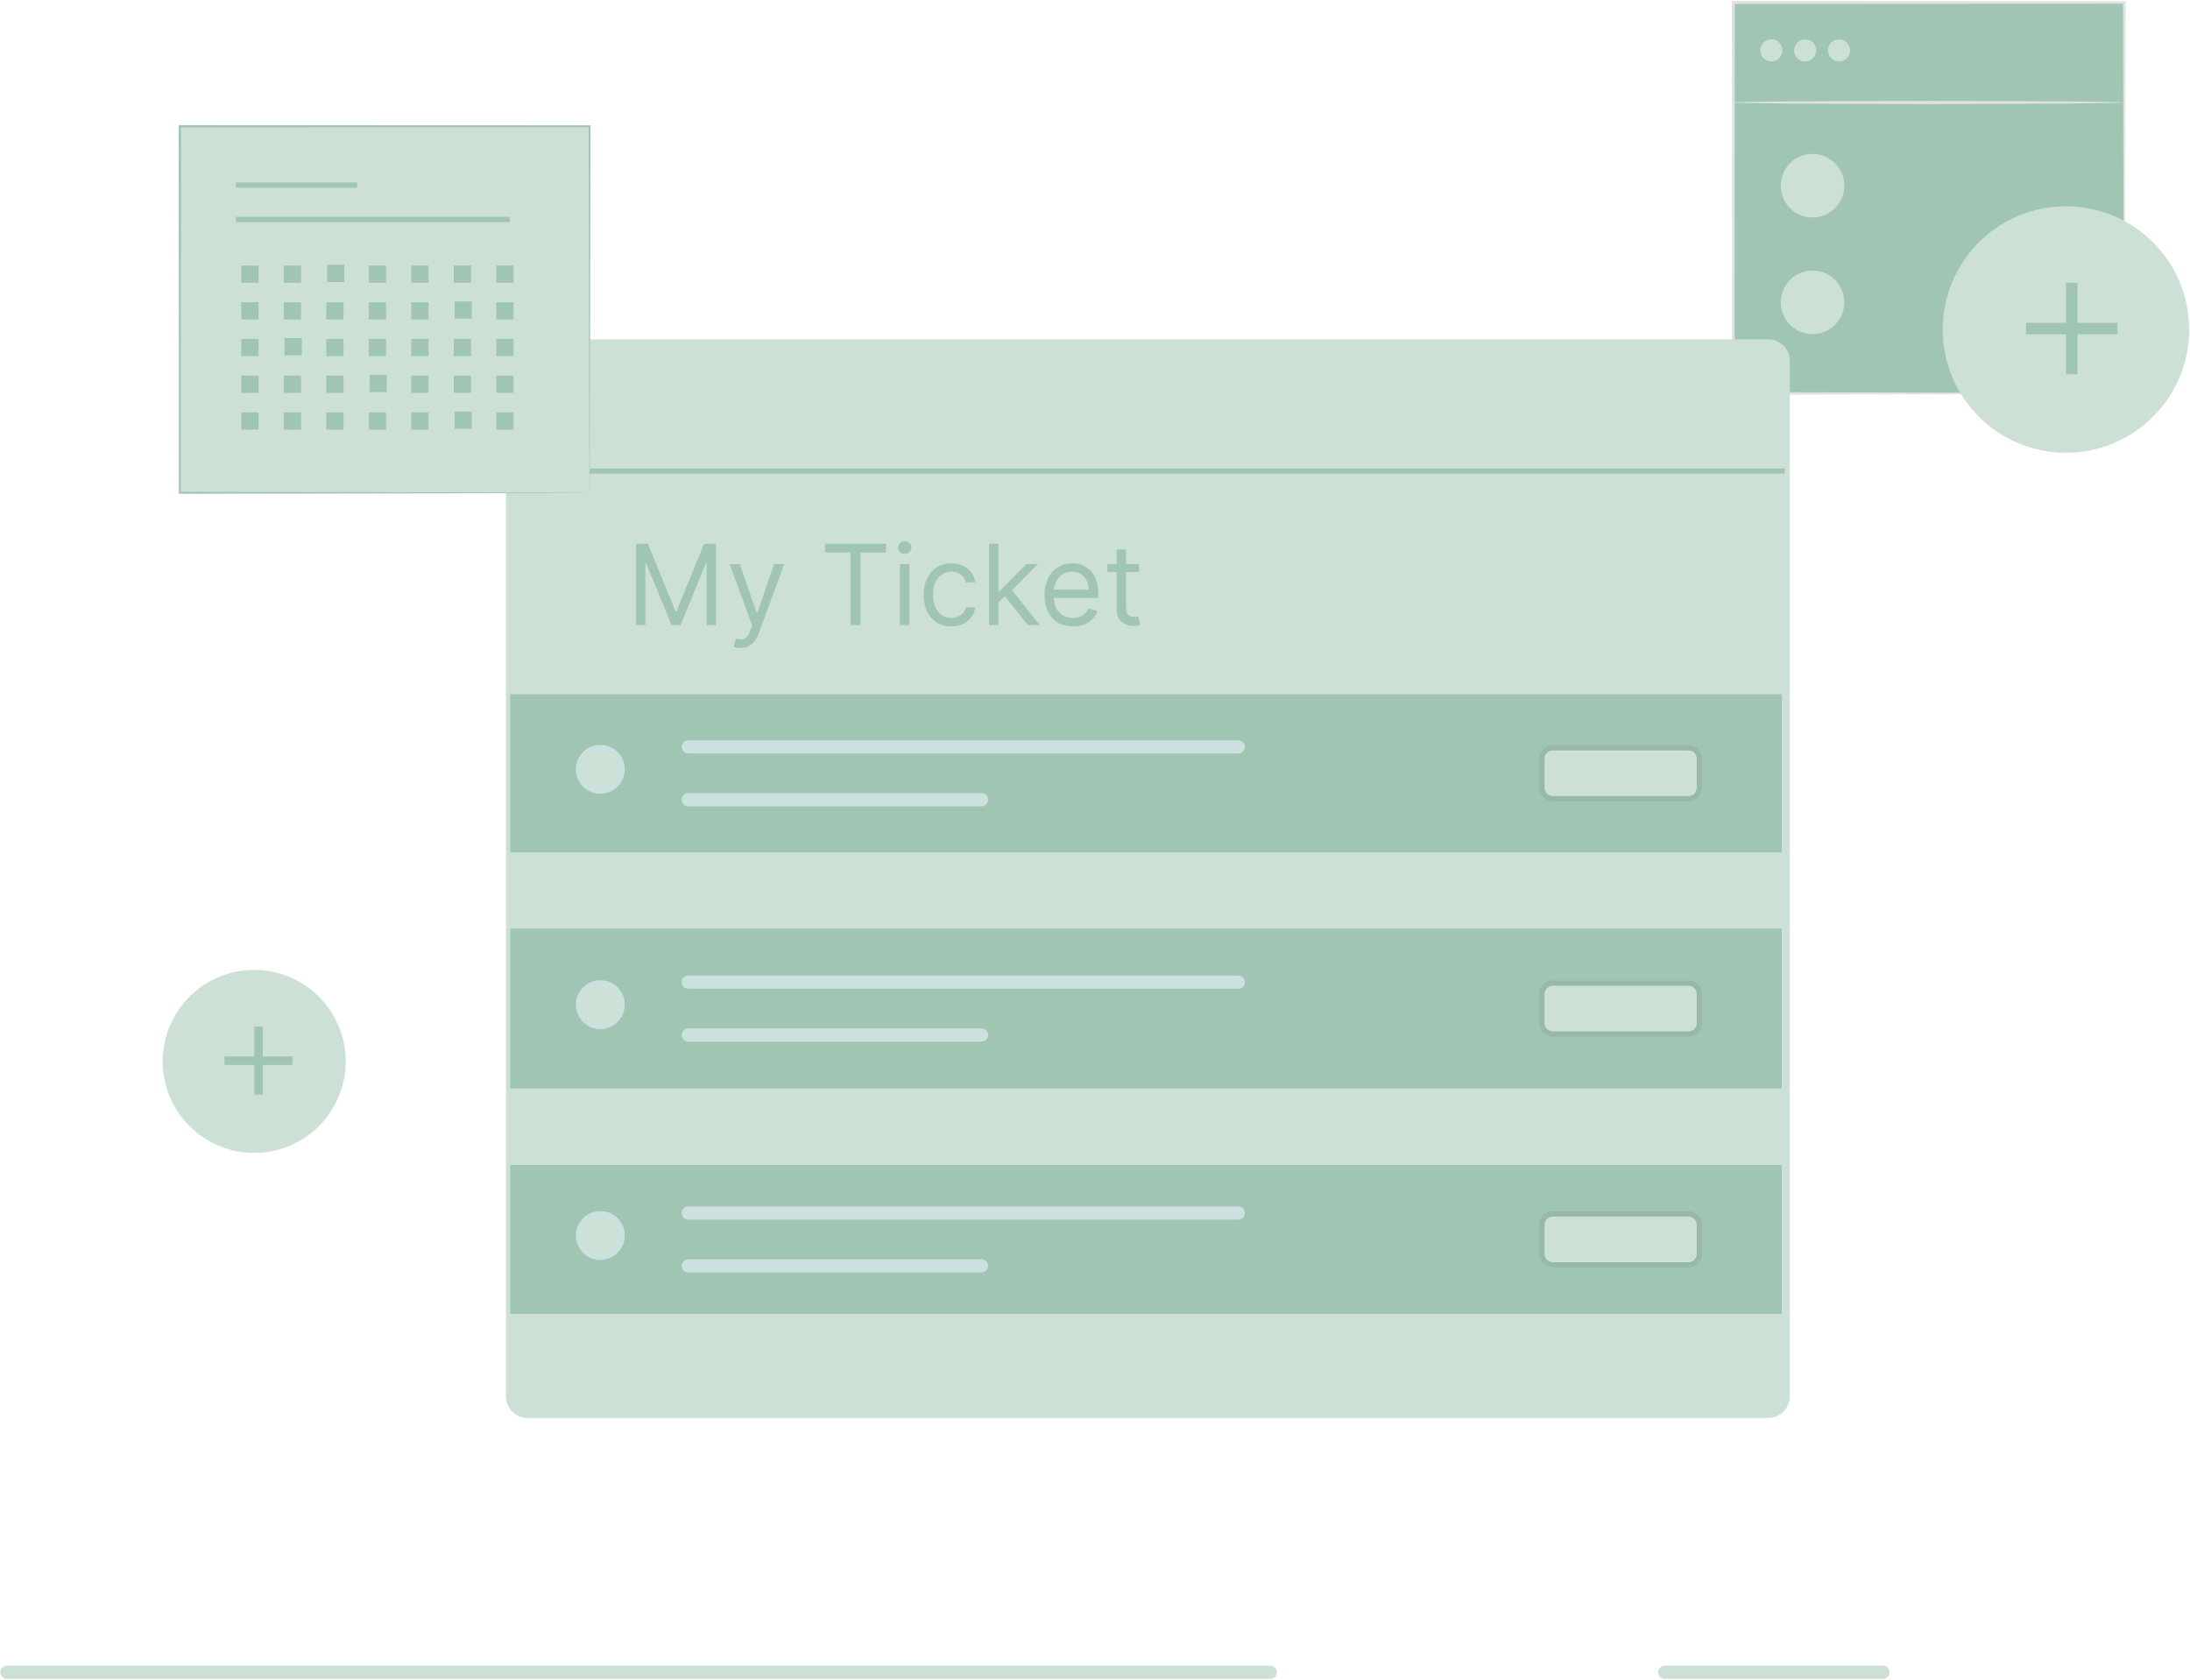 <svg width="829" height="636" viewBox="0 0 829 636" fill="none" xmlns="http://www.w3.org/2000/svg">
<path d="M804.131 0.92H656.131V148.92H804.131V0.92Z" fill="#A1C5B3"/>
<path d="M804.13 148.92C804.13 148.92 804.11 148.67 804.1 148.21C804.09 147.71 804.08 147.04 804.07 146.15C804.06 144.31 804.04 141.64 804.01 138.18C803.98 131.19 803.94 121.01 803.88 108.06C803.82 82.16 803.73 45.22 803.63 0.93L804.12 1.42C761.1 1.44 710.32 1.47 656.13 1.5H656.12L656.69 0.93C656.66 55.12 656.64 105.91 656.61 148.93L656.12 148.44C700.42 148.54 737.36 148.63 763.26 148.69C776.21 148.75 786.39 148.79 793.38 148.82C796.84 148.84 799.51 148.86 801.35 148.88C802.23 148.89 802.91 148.9 803.41 148.91C803.88 148.9 804.13 148.92 804.13 148.92C804.13 148.92 803.92 148.94 803.47 148.95C802.99 148.96 802.33 148.97 801.47 148.98C799.65 148.99 797.02 149.01 793.6 149.04C786.64 149.07 776.49 149.11 763.59 149.17C737.62 149.23 700.57 149.32 656.14 149.42H655.65V148.93C655.63 105.91 655.6 55.12 655.57 0.93V0.36H656.14H656.15C710.33 0.39 761.11 0.41 804.14 0.44H804.63V0.93C804.53 45.36 804.44 82.4 804.38 108.38C804.33 121.28 804.28 131.43 804.25 138.39C804.23 141.81 804.21 144.45 804.19 146.27C804.18 147.13 804.17 147.79 804.16 148.28C804.15 148.7 804.13 148.92 804.13 148.92Z" fill="#E1E1E1"/>
<path d="M711.971 70.38H777.701" stroke="#A1C5B3" stroke-width="3" stroke-miterlimit="10"/>
<path d="M711.971 115.31H773.421" stroke="#A1C5B3" stroke-width="3" stroke-miterlimit="10"/>
<path d="M803.491 38.8C803.491 39.11 770.501 39.37 729.811 39.37C689.111 39.37 656.131 39.12 656.131 38.8C656.131 38.48 689.111 38.23 729.811 38.23C770.501 38.23 803.491 38.48 803.491 38.8Z" fill="#E1E1E1"/>
<path d="M670.53 23.27C672.844 23.27 674.72 21.394 674.72 19.08C674.72 16.766 672.844 14.89 670.53 14.89C668.216 14.89 666.34 16.766 666.34 19.08C666.34 21.394 668.216 23.27 670.53 23.27Z" fill="#CCE0D6"/>
<path d="M683.331 23.27C685.645 23.27 687.521 21.394 687.521 19.08C687.521 16.766 685.645 14.89 683.331 14.89C681.016 14.89 679.141 16.766 679.141 19.08C679.141 21.394 681.016 23.27 683.331 23.27Z" fill="#CCE0D6"/>
<path d="M700.319 19.08C700.319 21.39 698.44 23.27 696.13 23.27C693.82 23.27 691.939 21.39 691.939 19.08C691.939 16.77 693.82 14.89 696.13 14.89C698.44 14.9 700.319 16.77 700.319 19.08Z" fill="#CCE0D6"/>
<path d="M686.11 82.33C692.754 82.33 698.14 76.944 698.14 70.3C698.14 63.656 692.754 58.27 686.11 58.27C679.466 58.27 674.08 63.656 674.08 70.3C674.08 76.944 679.466 82.33 686.11 82.33Z" fill="#CCE0D6"/>
<path d="M698.14 114.46C698.14 121.1 692.75 126.49 686.11 126.49C679.47 126.49 674.08 121.1 674.08 114.46C674.08 107.82 679.46 102.43 686.11 102.43C692.76 102.43 698.14 107.82 698.14 114.46Z" fill="#CCE0D6"/>
<path d="M782.041 171.4C807.805 171.4 828.691 150.514 828.691 124.75C828.691 98.986 807.805 78.1 782.041 78.1C756.277 78.1 735.391 98.986 735.391 124.75C735.391 150.514 756.277 171.4 782.041 171.4Z" fill="#CCE0D6"/>
<path d="M786.42 107.05H782.07V141.69H786.42V107.05Z" fill="#A1C5B3"/>
<path d="M801.57 122.2H766.93V126.55H801.57V122.2Z" fill="#A1C5B3"/>
<path d="M109.731 433.725C127.349 426.268 135.586 405.941 128.129 388.323C120.671 370.705 100.344 362.468 82.726 369.925C65.108 377.383 56.871 397.71 64.329 415.328C71.786 432.946 92.114 441.183 109.731 433.725Z" fill="#CCE0D6"/>
<path d="M99.48 388.68H96.25V414.4H99.48V388.68Z" fill="#A1C5B3"/>
<path d="M110.73 399.93H85.01V403.16H110.73V399.93Z" fill="#A1C5B3"/>
<path d="M669.39 535.82H199.669C195.719 535.82 192.52 532.62 192.52 528.67V136.58C192.52 132.63 195.719 129.43 199.669 129.43H669.39C673.34 129.43 676.54 132.63 676.54 136.58V528.67C676.54 532.62 673.34 535.82 669.39 535.82Z" fill="#CCE0D6"/>
<path d="M192.52 178.33H676.54" stroke="#A1C5B3" stroke-width="1.941" stroke-miterlimit="10"/>
<path d="M669.39 535.82H199.669C195.719 535.82 192.52 532.62 192.52 528.67V136.58C192.52 132.63 195.719 129.43 199.669 129.43H669.39C673.34 129.43 676.54 132.63 676.54 136.58V528.67C676.54 532.62 673.34 535.82 669.39 535.82Z" stroke="#CCE0D6" stroke-width="1.941" stroke-miterlimit="10"/>
<path d="M233.439 161.19C237.206 161.19 240.259 158.137 240.259 154.37C240.259 150.603 237.206 147.55 233.439 147.55C229.673 147.55 226.619 150.603 226.619 154.37C226.619 158.137 229.673 161.19 233.439 161.19Z" fill="#CCE0D6"/>
<path d="M259.959 161.19C263.725 161.19 266.779 158.137 266.779 154.37C266.779 150.603 263.725 147.55 259.959 147.55C256.192 147.55 253.139 150.603 253.139 154.37C253.139 158.137 256.192 161.19 259.959 161.19Z" fill="#CCE0D6"/>
<path d="M286.478 161.19C290.245 161.19 293.298 158.137 293.298 154.37C293.298 150.603 290.245 147.55 286.478 147.55C282.712 147.55 279.658 150.603 279.658 154.37C279.658 158.137 282.712 161.19 286.478 161.19Z" fill="#CCE0D6"/>
<path d="M2.609 633.07H480.869" stroke="#CCE0D6" stroke-width="5" stroke-miterlimit="10" stroke-linecap="round"/>
<path d="M630.139 633.07H712.749" stroke="#CCE0D6" stroke-width="5" stroke-miterlimit="10" stroke-linecap="round"/>
<path d="M674.488 262.81H193.148V322.67H674.488V262.81Z" fill="#A1C5B3"/>
<path d="M674.488 351.56H193.148V412.1H674.488V351.56Z" fill="#A1C5B3"/>
<path d="M674.488 441.03H193.148V497.4H674.488V441.03Z" fill="#A1C5B3"/>
<path d="M223.18 47.8H68.07V186.57H223.18V47.8Z" fill="#CCE0D6"/>
<path d="M223.18 186.57C223.18 186.57 223.15 185.68 223.14 183.99C223.13 182.29 223.12 179.8 223.1 176.55C223.08 170.03 223.05 160.51 223.01 148.38C222.97 124.13 222.9 89.49 222.83 47.79L223.18 48.14C178.51 48.16 125.2 48.18 68.09 48.2H68.08L68.49 47.79C68.47 98.28 68.45 145.78 68.44 186.56L68.08 186.2C114.35 186.28 153.08 186.34 180.27 186.38C193.87 186.42 204.58 186.45 211.91 186.48C215.56 186.5 218.37 186.51 220.29 186.52C221.23 186.53 221.95 186.54 222.45 186.54C222.92 186.56 223.18 186.57 223.18 186.57C223.18 186.57 222.95 186.58 222.48 186.59C221.98 186.59 221.28 186.6 220.36 186.61C218.46 186.62 215.68 186.63 212.05 186.65C204.74 186.67 194.06 186.71 180.49 186.75C153.25 186.79 114.44 186.86 68.07 186.93H67.71V186.56C67.7 145.78 67.68 98.28 67.66 47.79V47.38H68.07H68.08C125.19 47.4 178.5 47.42 223.17 47.44H223.52V47.79C223.44 89.58 223.38 124.3 223.34 148.6C223.3 160.7 223.27 170.19 223.25 176.69C223.23 179.9 223.22 182.37 223.21 184.06C223.2 185.73 223.18 186.57 223.18 186.57Z" fill="#A1C5B3"/>
<path d="M97.87 100.53H91.34V107.06H97.87V100.53Z" fill="#A1C5B3"/>
<path d="M113.96 100.53H107.43V107.06H113.96V100.53Z" fill="#A1C5B3"/>
<path d="M130.341 100.23H123.811V106.76H130.341V100.23Z" fill="#A1C5B3"/>
<path d="M146.13 100.53H139.6V107.06H146.13V100.53Z" fill="#A1C5B3"/>
<path d="M162.21 100.53H155.68V107.06H162.21V100.53Z" fill="#A1C5B3"/>
<path d="M178.299 100.53H171.77V107.06H178.299V100.53Z" fill="#A1C5B3"/>
<path d="M194.389 100.53H187.859V107.06H194.389V100.53Z" fill="#A1C5B3"/>
<path d="M97.87 114.42H91.34V120.95H97.87V114.42Z" fill="#A1C5B3"/>
<path d="M113.96 114.42H107.43V120.95H113.96V114.42Z" fill="#A1C5B3"/>
<path d="M130.04 114.42H123.51V120.95H130.04V114.42Z" fill="#A1C5B3"/>
<path d="M146.13 114.42H139.6V120.95H146.13V114.42Z" fill="#A1C5B3"/>
<path d="M162.21 114.42H155.68V120.95H162.21V114.42Z" fill="#A1C5B3"/>
<path d="M178.6 114.12H172.07V120.65H178.6V114.12Z" fill="#A1C5B3"/>
<path d="M194.389 114.42H187.859V120.95H194.389V114.42Z" fill="#A1C5B3"/>
<path d="M97.87 128.31H91.34V134.84H97.87V128.31Z" fill="#A1C5B3"/>
<path d="M114.251 128.01H107.721V134.54H114.251V128.01Z" fill="#A1C5B3"/>
<path d="M130.04 128.31H123.51V134.84H130.04V128.31Z" fill="#A1C5B3"/>
<path d="M146.13 128.31H139.6V134.84H146.13V128.31Z" fill="#A1C5B3"/>
<path d="M162.21 128.31H155.68V134.84H162.21V128.31Z" fill="#A1C5B3"/>
<path d="M178.299 128.31H171.77V134.84H178.299V128.31Z" fill="#A1C5B3"/>
<path d="M194.389 128.31H187.859V134.84H194.389V128.31Z" fill="#A1C5B3"/>
<path d="M97.87 142.2H91.34V148.73H97.87V142.2Z" fill="#A1C5B3"/>
<path d="M113.96 142.2H107.43V148.73H113.96V142.2Z" fill="#A1C5B3"/>
<path d="M130.04 142.2H123.51V148.73H130.04V142.2Z" fill="#A1C5B3"/>
<path d="M146.43 141.91H139.9V148.44H146.43V141.91Z" fill="#A1C5B3"/>
<path d="M162.21 142.2H155.68V148.73H162.21V142.2Z" fill="#A1C5B3"/>
<path d="M178.299 142.2H171.77V148.73H178.299V142.2Z" fill="#A1C5B3"/>
<path d="M194.389 142.2H187.859V148.73H194.389V142.2Z" fill="#A1C5B3"/>
<path d="M97.87 156.1H91.34V162.63H97.87V156.1Z" fill="#A1C5B3"/>
<path d="M113.96 156.1H107.43V162.63H113.96V156.1Z" fill="#A1C5B3"/>
<path d="M130.04 156.1H123.51V162.63H130.04V156.1Z" fill="#A1C5B3"/>
<path d="M146.13 156.1H139.6V162.63H146.13V156.1Z" fill="#A1C5B3"/>
<path d="M162.21 156.1H155.68V162.63H162.21V156.1Z" fill="#A1C5B3"/>
<path d="M178.6 155.8H172.07V162.33H178.6V155.8Z" fill="#A1C5B3"/>
<path d="M194.389 156.1H187.859V162.63H194.389V156.1Z" fill="#A1C5B3"/>
<path d="M240.791 205.852H245.244L255.714 231.425H256.075L266.545 205.852H270.998V236.66H267.508V213.253H267.207L257.579 236.66H254.21L244.582 213.253H244.281V236.66H240.791V205.852ZM280.283 245.325C279.682 245.325 279.145 245.275 278.674 245.174C278.202 245.084 277.876 244.994 277.696 244.904L278.598 241.775C279.461 241.995 280.223 242.076 280.885 242.015C281.547 241.955 282.134 241.659 282.645 241.128C283.167 240.606 283.643 239.759 284.074 238.586L284.736 236.78L276.192 213.554H280.043L286.421 231.967H286.662L293.04 213.554H296.891L287.083 240.03C286.642 241.223 286.095 242.211 285.443 242.993C284.791 243.785 284.034 244.372 283.172 244.753C282.319 245.134 281.356 245.325 280.283 245.325ZM312.288 209.161V205.852H335.394V209.161H325.706V236.66H321.975V209.161H312.288ZM340.67 236.66V213.554H344.22V236.66H340.67ZM342.475 209.703C341.783 209.703 341.187 209.467 340.685 208.996C340.194 208.524 339.948 207.958 339.948 207.296C339.948 206.634 340.194 206.067 340.685 205.596C341.187 205.125 341.783 204.889 342.475 204.889C343.167 204.889 343.759 205.125 344.25 205.596C344.752 206.067 345.003 206.634 345.003 207.296C345.003 207.958 344.752 208.524 344.25 208.996C343.759 209.467 343.167 209.703 342.475 209.703ZM360.11 237.141C357.944 237.141 356.078 236.63 354.514 235.607C352.949 234.584 351.746 233.175 350.903 231.38C350.061 229.585 349.64 227.534 349.64 225.227C349.64 222.88 350.071 220.81 350.933 219.014C351.806 217.209 353.019 215.8 354.574 214.787C356.138 213.764 357.964 213.253 360.05 213.253C361.674 213.253 363.138 213.554 364.442 214.155C365.746 214.757 366.814 215.6 367.646 216.683C368.479 217.766 368.995 219.029 369.196 220.474H365.646C365.375 219.421 364.773 218.488 363.84 217.676C362.918 216.853 361.674 216.442 360.11 216.442C358.726 216.442 357.512 216.803 356.469 217.525C355.436 218.237 354.629 219.245 354.047 220.549C353.476 221.843 353.19 223.362 353.19 225.107C353.19 226.892 353.471 228.446 354.032 229.77C354.604 231.094 355.406 232.122 356.439 232.854C357.482 233.586 358.706 233.952 360.11 233.952C361.032 233.952 361.87 233.792 362.622 233.471C363.374 233.15 364.011 232.689 364.532 232.087C365.054 231.485 365.425 230.763 365.646 229.921H369.196C368.995 231.285 368.499 232.513 367.707 233.606C366.924 234.689 365.886 235.552 364.593 236.194C363.309 236.825 361.815 237.141 360.11 237.141ZM377.695 228.236L377.635 223.843H378.357L388.466 213.554H392.859L382.088 224.445H381.787L377.695 228.236ZM374.386 236.66V205.852H377.936V236.66H374.386ZM389.068 236.66L380.042 225.227L382.569 222.76L393.581 236.66H389.068ZM406.164 237.141C403.938 237.141 402.017 236.65 400.403 235.667C398.798 234.674 397.56 233.29 396.687 231.515C395.825 229.73 395.393 227.654 395.393 225.287C395.393 222.921 395.825 220.835 396.687 219.029C397.56 217.214 398.773 215.8 400.328 214.787C401.892 213.764 403.717 213.253 405.803 213.253C407.007 213.253 408.195 213.453 409.368 213.855C410.542 214.256 411.61 214.908 412.573 215.81C413.535 216.703 414.303 217.886 414.874 219.36C415.446 220.835 415.732 222.65 415.732 224.806V226.31H397.921V223.242H412.121C412.121 221.938 411.861 220.774 411.339 219.752C410.828 218.729 410.096 217.921 409.143 217.33C408.2 216.738 407.087 216.442 405.803 216.442C404.389 216.442 403.166 216.793 402.133 217.495C401.11 218.187 400.323 219.09 399.771 220.203C399.219 221.316 398.944 222.509 398.944 223.783V225.829C398.944 227.574 399.244 229.053 399.846 230.267C400.458 231.47 401.305 232.388 402.388 233.02C403.472 233.641 404.73 233.952 406.164 233.952C407.097 233.952 407.939 233.822 408.692 233.561C409.454 233.29 410.111 232.889 410.662 232.358C411.214 231.816 411.64 231.144 411.941 230.342L415.371 231.305C415.01 232.468 414.403 233.491 413.55 234.373C412.698 235.246 411.645 235.928 410.391 236.419C409.138 236.901 407.729 237.141 406.164 237.141ZM431.181 213.554V216.562H419.207V213.554H431.181ZM422.697 208.018H426.247V230.041C426.247 231.044 426.392 231.796 426.683 232.297C426.984 232.789 427.365 233.12 427.826 233.29C428.298 233.451 428.794 233.531 429.316 233.531C429.707 233.531 430.028 233.511 430.278 233.471C430.529 233.421 430.73 233.381 430.88 233.351L431.602 236.54C431.362 236.63 431.026 236.72 430.594 236.81C430.163 236.911 429.617 236.961 428.955 236.961C427.952 236.961 426.969 236.745 426.006 236.314C425.054 235.883 424.261 235.226 423.629 234.343C423.008 233.461 422.697 232.348 422.697 231.004V208.018Z" fill="#A1C5B3"/>
<path d="M89.299 70.09H135.159" stroke="#A1C5B3" stroke-width="2" stroke-miterlimit="10"/>
<path d="M89.299 83.09H192.939" stroke="#A1C5B3" stroke-width="2" stroke-miterlimit="10"/>
<path d="M260.549 282.74H468.749" stroke="#CCE0E0" stroke-width="5" stroke-miterlimit="10" stroke-linecap="round"/>
<path d="M260.549 302.74H371.529" stroke="#CCE0E0" stroke-width="5" stroke-miterlimit="10" stroke-linecap="round"/>
<path d="M260.549 371.83H468.749" stroke="#CCE0E0" stroke-width="5" stroke-miterlimit="10" stroke-linecap="round"/>
<path d="M260.549 391.83H371.529" stroke="#CCE0E0" stroke-width="5" stroke-miterlimit="10" stroke-linecap="round"/>
<path d="M260.549 459.22H468.749" stroke="#CCE0E0" stroke-width="5" stroke-miterlimit="10" stroke-linecap="round"/>
<path d="M260.549 479.22H371.529" stroke="#CCE0E0" stroke-width="5" stroke-miterlimit="10" stroke-linecap="round"/>
<path d="M227.25 299.5C231.806 299.5 235.5 295.806 235.5 291.25C235.5 286.694 231.806 283 227.25 283C222.694 283 219 286.694 219 291.25C219 295.806 222.694 299.5 227.25 299.5Z" fill="#CCE0D6" stroke="#CCE0E0" stroke-width="2" stroke-miterlimit="10" stroke-linecap="round"/>
<path d="M227.25 388.59C231.806 388.59 235.5 384.896 235.5 380.34C235.5 375.784 231.806 372.09 227.25 372.09C222.694 372.09 219 375.784 219 380.34C219 384.896 222.694 388.59 227.25 388.59Z" fill="#CCE0D6" stroke="#CCE0E0" stroke-width="2" stroke-miterlimit="10" stroke-linecap="round"/>
<path d="M227.25 475.98C231.806 475.98 235.5 472.286 235.5 467.73C235.5 463.174 231.806 459.48 227.25 459.48C222.694 459.48 219 463.174 219 467.73C219 472.286 222.694 475.98 227.25 475.98Z" fill="#CCE0D6" stroke="#CCE0E0" stroke-width="2" stroke-miterlimit="10" stroke-linecap="round"/>
<path d="M639.16 302.37H587.8C585.52 302.37 583.67 300.52 583.67 298.24V287.23C583.67 284.95 585.52 283.1 587.8 283.1H639.16C641.44 283.1 643.29 284.95 643.29 287.23V298.24C643.29 300.53 641.44 302.37 639.16 302.37Z" fill="#CCE0D6" stroke="#98B8A8" stroke-width="2" stroke-miterlimit="10" stroke-linecap="round"/>
<path d="M639.16 391.46H587.8C585.52 391.46 583.67 389.61 583.67 387.33V376.32C583.67 374.04 585.52 372.19 587.8 372.19H639.16C641.44 372.19 643.29 374.04 643.29 376.32V387.33C643.29 389.61 641.44 391.46 639.16 391.46Z" fill="#CCE0D6" stroke="#98B8A8" stroke-width="2" stroke-miterlimit="10" stroke-linecap="round"/>
<path d="M639.16 478.85H587.8C585.52 478.85 583.67 477 583.67 474.72V463.71C583.67 461.43 585.52 459.58 587.8 459.58H639.16C641.44 459.58 643.29 461.43 643.29 463.71V474.72C643.29 477 641.44 478.85 639.16 478.85Z" fill="#CCE0D6" stroke="#98B8A8" stroke-width="2" stroke-miterlimit="10" stroke-linecap="round"/>
</svg>
